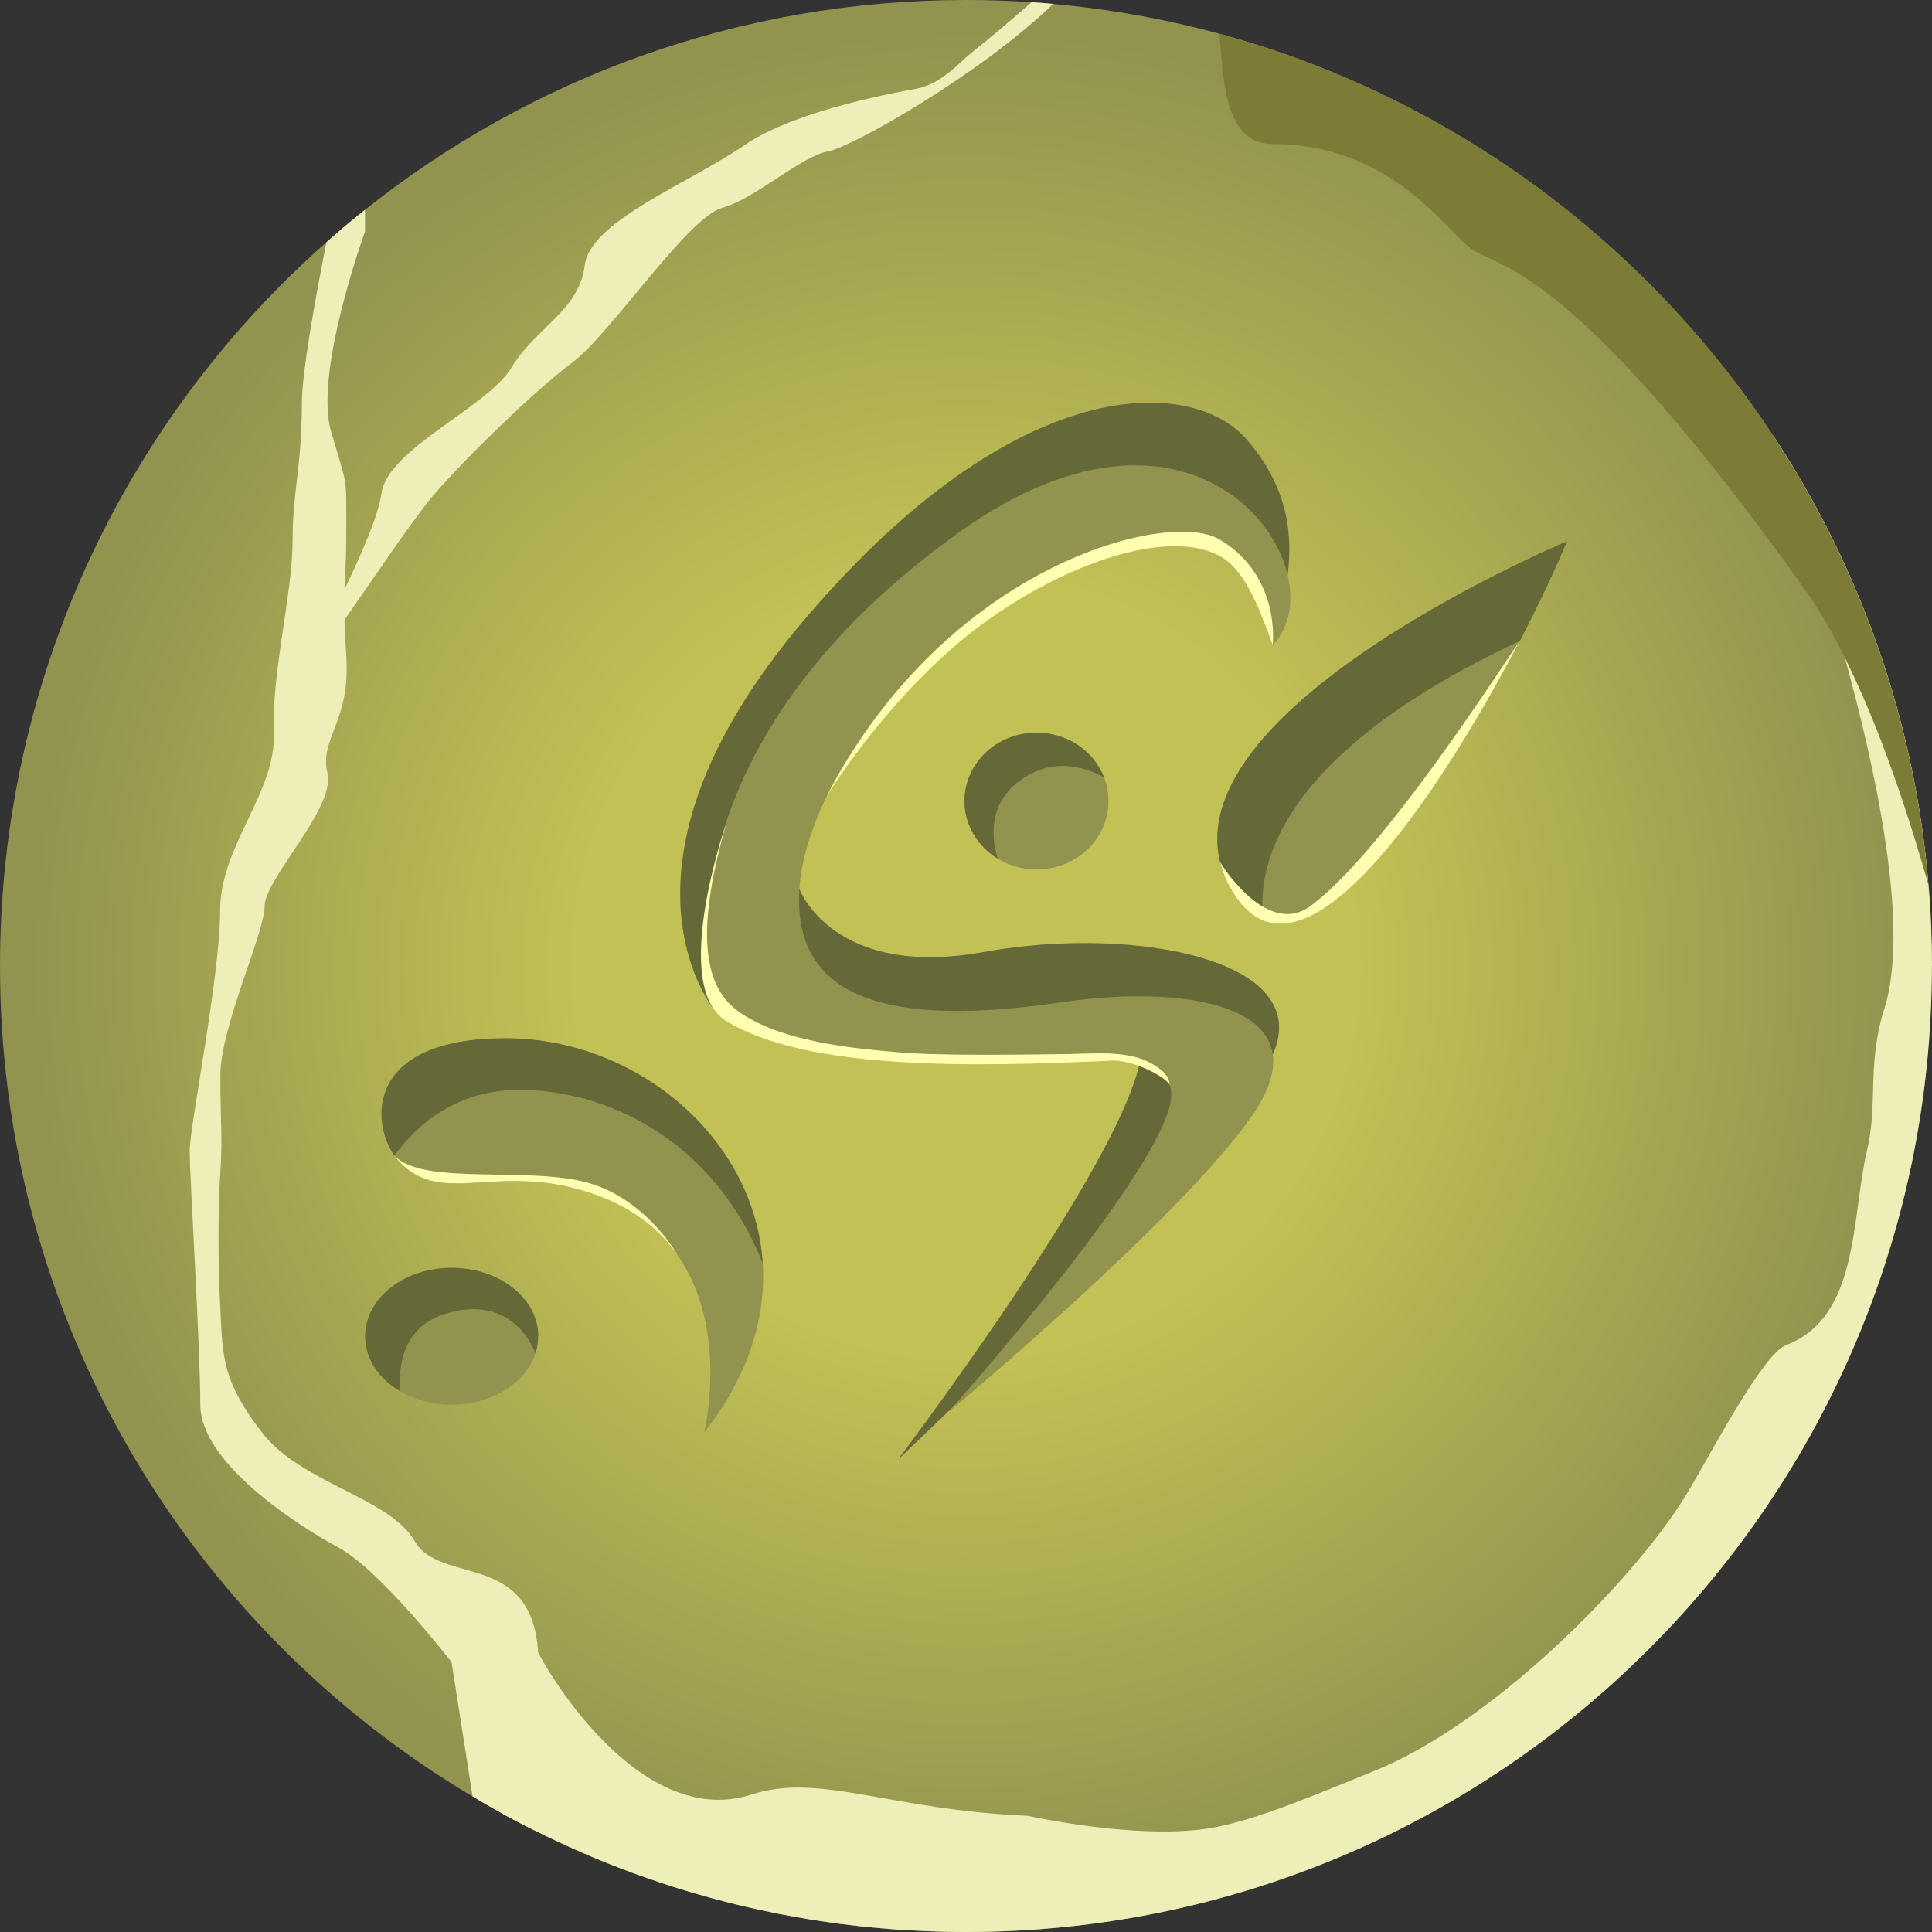 <svg width="289" height="289" viewBox="0 0 289 289" fill="none" xmlns="http://www.w3.org/2000/svg">
<rect x="0" y="0" width="289" height="289" fill="#333333" stroke="none"/>
<path d="M288.964 144.509C288.964 184.404 272.787 220.531 246.646 246.676C220.504 272.838 184.382 289 144.491 289C143.027 289 141.581 288.982 140.134 288.928C138.92 288.893 137.688 288.839 136.474 288.768C136.045 288.75 135.599 288.732 135.17 288.696C134.402 288.661 133.635 288.607 132.867 288.536C130.992 288.393 129.135 288.214 127.296 287.982C126.689 287.91 126.099 287.839 125.51 287.768C124.474 287.625 123.457 287.482 122.439 287.321C121.26 287.143 120.082 286.946 118.903 286.732C117.35 286.464 115.796 286.16 114.261 285.821C111.957 285.339 109.69 284.803 107.44 284.196C106.618 283.982 105.797 283.767 105.011 283.517C104.636 283.428 104.261 283.321 103.904 283.214C103.672 283.16 103.458 283.089 103.262 283.017C102.69 282.857 102.119 282.696 101.547 282.499C101.083 282.374 100.637 282.232 100.19 282.071C99.726 281.928 99.262 281.767 98.815 281.624C98.655 281.571 98.512 281.535 98.351 281.464C97.101 281.053 95.869 280.607 94.619 280.16C93.387 279.696 92.155 279.231 90.941 278.749C88.387 277.731 85.905 276.642 83.423 275.481C82.191 274.91 80.959 274.32 79.745 273.695C78.263 272.963 76.799 272.195 75.335 271.392C73.781 270.534 72.246 269.659 70.728 268.731H70.692C28.355 243.551 0 197.351 0 144.509C0 101.399 18.874 62.718 48.801 36.252C48.801 36.234 48.818 36.252 48.818 36.252L48.836 36.234C50.711 34.556 52.64 32.931 54.604 31.377C79.263 11.733 110.475 0 144.473 0C147.777 0 151.044 0.107 154.294 0.339H154.312C155.401 0.393 156.455 0.482 157.526 0.589H157.544C166.061 1.357 174.346 2.857 182.382 5.036C208.809 12.197 232.236 26.68 250.342 46.181C255.824 52.093 260.823 58.45 265.269 65.2V65.236C265.269 65.236 265.323 65.29 265.341 65.308C278.179 84.88 286.393 107.703 288.447 132.294C288.786 136.312 288.964 140.401 288.964 144.509Z" fill="url(#paint0_radial_118_234)"/>
<path d="M105.333 214.281C105.44 213.834 109.011 198.869 101.44 187.886C101.422 187.869 101.404 187.833 101.386 187.815C98.833 184.118 95.03 180.904 89.405 178.832C74.692 173.403 66.389 180.779 59.728 173.761C59.478 173.493 59.228 173.189 58.996 172.85C55.389 167.653 54.836 155.295 75.656 155.313C95.19 155.313 112.939 170.242 114.1 189.011C114.582 197.03 112.046 205.745 105.333 214.281Z" fill="#92934F"/>
<path d="M234.361 80.987C233.039 84.345 230.539 89.72 227.325 95.881C227.325 95.881 227.307 95.917 227.254 95.988C219.772 110.346 208.398 128.812 198.506 135.562L198.47 135.598C195.059 137.902 191.845 138.83 189.006 137.723C187.292 137.062 185.721 135.651 184.346 133.348C183.471 131.901 182.864 130.437 182.524 128.972H182.507C176.65 105.31 233.521 81.344 234.361 80.987Z" fill="#92934F"/>
<path d="M80.495 199.887C80.495 200.762 80.352 201.619 80.102 202.423C78.674 206.852 73.603 210.12 67.55 210.12C64.675 210.12 62.014 209.37 59.871 208.12C56.675 206.262 54.622 203.262 54.622 199.887C54.622 194.226 60.407 189.654 67.567 189.654C74.728 189.654 80.513 194.226 80.513 199.887H80.495Z" fill="#92934F"/>
<path d="M165.811 119.829C165.811 125.472 160.99 130.062 155.044 130.062C152.901 130.062 150.919 129.472 149.241 128.437C146.259 126.615 144.277 123.436 144.277 119.829C144.277 114.168 149.098 109.596 155.044 109.596C159.669 109.596 163.615 112.364 165.133 116.257C165.579 117.365 165.811 118.579 165.811 119.829Z" fill="#92934F"/>
<path d="M234.379 80.987C233.039 84.345 230.539 89.72 227.343 95.881C189.578 113.507 188.024 131.115 189.024 137.723C187.31 137.062 185.739 135.651 184.364 133.348C169.4 108.382 233.486 81.362 234.379 80.987Z" fill="#656837"/>
<path d="M114.1 189.011C107.261 171.618 92.173 163.313 78.299 163.028C68.406 162.813 62.335 168.278 58.996 172.85C55.389 167.671 54.836 155.295 75.656 155.313C95.19 155.313 112.939 170.242 114.082 189.029L114.1 189.011Z" fill="#656837"/>
<path d="M80.495 199.887C80.495 200.762 80.352 201.619 80.102 202.423C77.853 197.173 73.299 194.547 66.817 196.458C60.193 198.405 59.568 204.387 59.871 208.12C56.675 206.262 54.622 203.262 54.622 199.887C54.622 194.226 60.407 189.654 67.567 189.654C74.728 189.654 80.513 194.226 80.513 199.887H80.495Z" fill="#656837"/>
<path d="M107.082 151.384C107.082 151.384 88.584 129.954 120.457 92.541C152.33 55.128 178.382 56.503 186.417 65.665C194.452 74.826 193.363 83.934 191.649 91.148C191.649 91.148 183.596 62.879 155.044 78.594C126.492 94.309 111.493 127.115 112.386 134.526C113.279 141.937 119.582 132.972 119.582 132.972C119.582 132.972 124.51 146.509 147.187 142.401C169.864 138.294 197.916 143.687 189.952 158.617C181.989 173.546 134.295 218.353 134.295 218.353C134.295 218.353 178.435 160.188 169.65 153.402L107.065 151.384H107.082Z" fill="#656837"/>
<path d="M165.133 116.257C161.954 114.596 157.526 113.382 152.901 116.525C147.777 120.025 148.277 125.24 149.241 128.437C146.259 126.615 144.277 123.436 144.277 119.829C144.277 114.168 149.098 109.596 155.044 109.596C159.669 109.596 163.615 112.364 165.133 116.257Z" fill="#656837"/>
<path d="M190.382 96.488C190.382 96.488 191.078 72.933 165.812 81.684C140.563 90.434 120.725 115.936 119.582 132.937C118.457 149.938 133.778 153.581 158.687 149.938C179.864 146.848 198.006 151.456 187.275 166.921C176.543 182.386 141.831 211.263 141.831 211.263C141.831 211.263 176.65 172.261 175.168 163.117C174.15 156.831 164.455 157.51 158.651 157.724C153.473 157.921 108.565 159.046 106.494 150.116C104.423 141.187 102.28 109.221 143.331 79.719C180.15 53.253 200.613 85.916 190.399 96.47L190.382 96.488Z" fill="#92934F"/>
<path d="M157.544 0.589C146.188 11.501 127.189 22.055 123.957 22.626C119.725 23.376 113.261 29.591 108.029 31.091C102.815 32.573 91.37 49.914 85.62 54.217C79.87 58.521 69.442 68.701 64.746 74.183C61.836 77.594 55.729 86.737 51.533 92.702C48.997 96.345 47.14 98.809 47.14 98.059C47.14 97.113 49.265 92.934 51.568 88.112C53.979 83.023 56.586 77.219 57.068 73.79C57.997 67.147 72.978 60.879 76.496 55.003C80.013 49.128 86.673 46.395 87.459 39.734C88.245 33.091 102.726 27.609 111.333 21.733C117.422 17.572 128.26 14.858 137.152 13.251C140.813 12.59 143.759 9.108 145.456 7.768C147.652 6.054 151.009 3.214 154.312 0.339C155.401 0.393 156.473 0.482 157.544 0.589Z" fill="#EEEEB9"/>
<path d="M79.727 273.695C78.245 272.963 76.781 272.195 75.317 271.392C73.763 270.534 72.228 269.659 70.71 268.731H70.692L67.549 248.64C67.549 248.64 56.961 234.889 50.586 231.461C44.194 228.014 29.962 218.728 29.962 210.12C29.962 201.512 28.373 175.904 28.373 172.153C28.373 168.403 32.927 146.045 32.927 136.241C32.927 126.436 41.319 118.597 40.962 109.596C40.623 100.578 43.765 88.666 43.765 80.987C43.765 73.308 45.158 69.879 45.158 60.218C45.158 56.129 46.854 46.253 48.819 36.252C48.819 36.234 48.836 36.234 48.836 36.234C50.711 34.556 52.64 32.931 54.604 31.377V34.627C54.604 34.627 46.944 55.682 49.515 64.504C52.086 73.326 51.765 70.879 51.8 79.219C51.8 83.344 51.64 85.648 51.568 88.113C51.515 89.488 51.497 90.898 51.533 92.684C51.568 94.202 51.658 95.97 51.8 98.203C52.461 107.917 47.729 110.489 48.979 115.65C50.247 120.793 39.587 131.472 39.587 135.526C39.587 139.58 32.962 153.545 32.962 160.903C32.962 168.26 33.319 169.743 32.962 175.261C32.587 180.779 32.587 188.494 32.962 195.869C33.319 203.227 33.319 206.673 39.212 214.299C45.087 221.907 58.246 223.978 62.05 230.55C65.853 237.14 79.531 231.943 80.495 247.158C80.852 252.998 80.227 263.088 79.727 273.695Z" fill="#EEEEB9"/>
<path d="M288.982 144.509C288.982 184.422 272.805 220.549 246.645 246.676C220.504 272.838 184.381 289 144.491 289C143.027 289 141.58 288.982 140.134 288.929C138.92 288.893 137.688 288.839 136.474 288.768C136.045 288.75 135.599 288.732 135.17 288.697C134.402 288.661 133.634 288.607 132.867 288.536C130.992 288.393 129.135 288.214 127.296 287.982C126.688 287.911 126.099 287.839 125.51 287.768C124.474 287.625 123.457 287.482 122.439 287.321C121.26 287.143 120.082 286.946 118.903 286.732C117.35 286.464 115.796 286.161 114.261 285.821C111.957 285.339 109.69 284.803 107.44 284.196C106.618 283.982 105.797 283.768 105.011 283.518C104.636 283.428 104.261 283.321 103.904 283.214C103.672 283.16 103.458 283.089 103.261 283.018C102.69 282.857 102.119 282.696 101.547 282.5C101.083 282.375 100.637 282.232 100.19 282.071C99.726 281.928 99.262 281.768 98.815 281.625C98.654 281.571 98.512 281.535 98.351 281.464C97.101 281.053 95.869 280.607 94.619 280.16C93.387 279.696 92.155 279.232 90.941 278.749C88.387 277.732 85.905 276.642 83.423 275.481C82.191 274.91 80.959 274.321 79.745 273.696C78.263 272.963 76.799 272.196 75.335 271.392L74.156 253.98L80.513 247.176C80.816 248.069 95.101 274.053 112.457 268.427C122.617 265.124 133.01 270.749 153.74 271.624C153.74 271.624 170.632 275.392 181.578 273.374C188.185 272.142 196.702 268.499 205.487 264.945C223.254 257.784 244.038 236.711 251.931 224.085C255.466 218.407 263.501 202.62 267.18 201.209C278.143 197.03 276.911 182.172 279.268 172.154C280.965 164.957 279.233 159.224 281.875 150.867C286.214 137.205 279.304 108.918 273.126 88.595C269.305 76.005 265.769 66.469 265.359 65.326C278.215 84.88 286.447 107.739 288.482 132.383C288.839 136.384 289 140.42 289 144.509H288.982Z" fill="#EEEEB9"/>
<path d="M288.464 132.383C288.464 132.383 288.464 132.33 288.446 132.294C283.411 114.579 277.161 98.185 269.751 87.845C235.414 39.86 224.433 40.163 220.183 37.288C216.397 34.717 208.237 21.555 190.47 21.555C182.846 21.555 183.06 11.251 182.382 5.054C208.809 12.215 232.236 26.698 250.342 46.199C255.824 52.11 260.823 58.468 265.269 65.218V65.254C265.269 65.254 265.323 65.308 265.341 65.326C278.197 84.898 286.429 107.757 288.464 132.401V132.383Z" fill="#7C7C37"/>
<path d="M190.381 96.488C190.381 96.488 191.649 86.112 182.382 80.666C174.721 76.165 141.616 84.451 123.725 119.007C123.725 119.007 131.51 106.185 143.456 96.095C155.401 86.005 173.436 78.433 182.382 83.13C186.024 85.041 188.131 90.291 190.381 96.488Z" fill="#FFFEB1"/>
<path d="M108.636 123.186C108.636 123.186 100.119 147.563 108.636 152.741C120.85 160.188 145.848 159.599 166.347 158.653C169.293 158.51 174.132 160.903 174.936 162.224C174.936 162.224 175.275 160.438 171.418 158.67C168.079 157.152 163.044 157.635 160.99 157.652C154.33 157.742 140.956 157.992 134.313 157.402C127.671 156.813 116.725 155.867 110.333 151.206C104.351 146.848 104.744 136.901 108.636 123.168V123.186Z" fill="#FFFEB1"/>
<path d="M101.387 187.797C98.833 184.119 95.03 180.904 89.405 178.833C74.692 173.404 66.389 180.779 59.729 173.761C59.479 173.493 59.229 173.189 58.997 172.85C63.05 177.404 79.049 174.422 87.923 176.922C96.244 179.243 100.851 186.851 101.387 187.797Z" fill="#FFFEB1"/>
<path d="M227.254 95.988C219.772 110.346 208.398 128.811 198.506 135.562L198.47 135.598C195.06 137.901 191.846 138.83 189.006 137.723C187.292 137.062 185.721 135.651 184.346 133.347C183.471 131.901 182.864 130.437 182.525 128.972C182.81 129.508 189.56 140.241 196.006 135.544C207.059 127.454 225.754 98.024 227.254 95.988Z" fill="#FFFEB1"/>
<defs>
<radialGradient id="paint0_radial_118_234" cx="0" cy="0" r="1" gradientUnits="userSpaceOnUse" gradientTransform="translate(144.491 144.509) scale(144.491 144.509)">
<stop offset="0.4" stop-color="#C2C155"/>
<stop offset="0.96" stop-color="#92934F"/>
</radialGradient>
</defs>
</svg>
